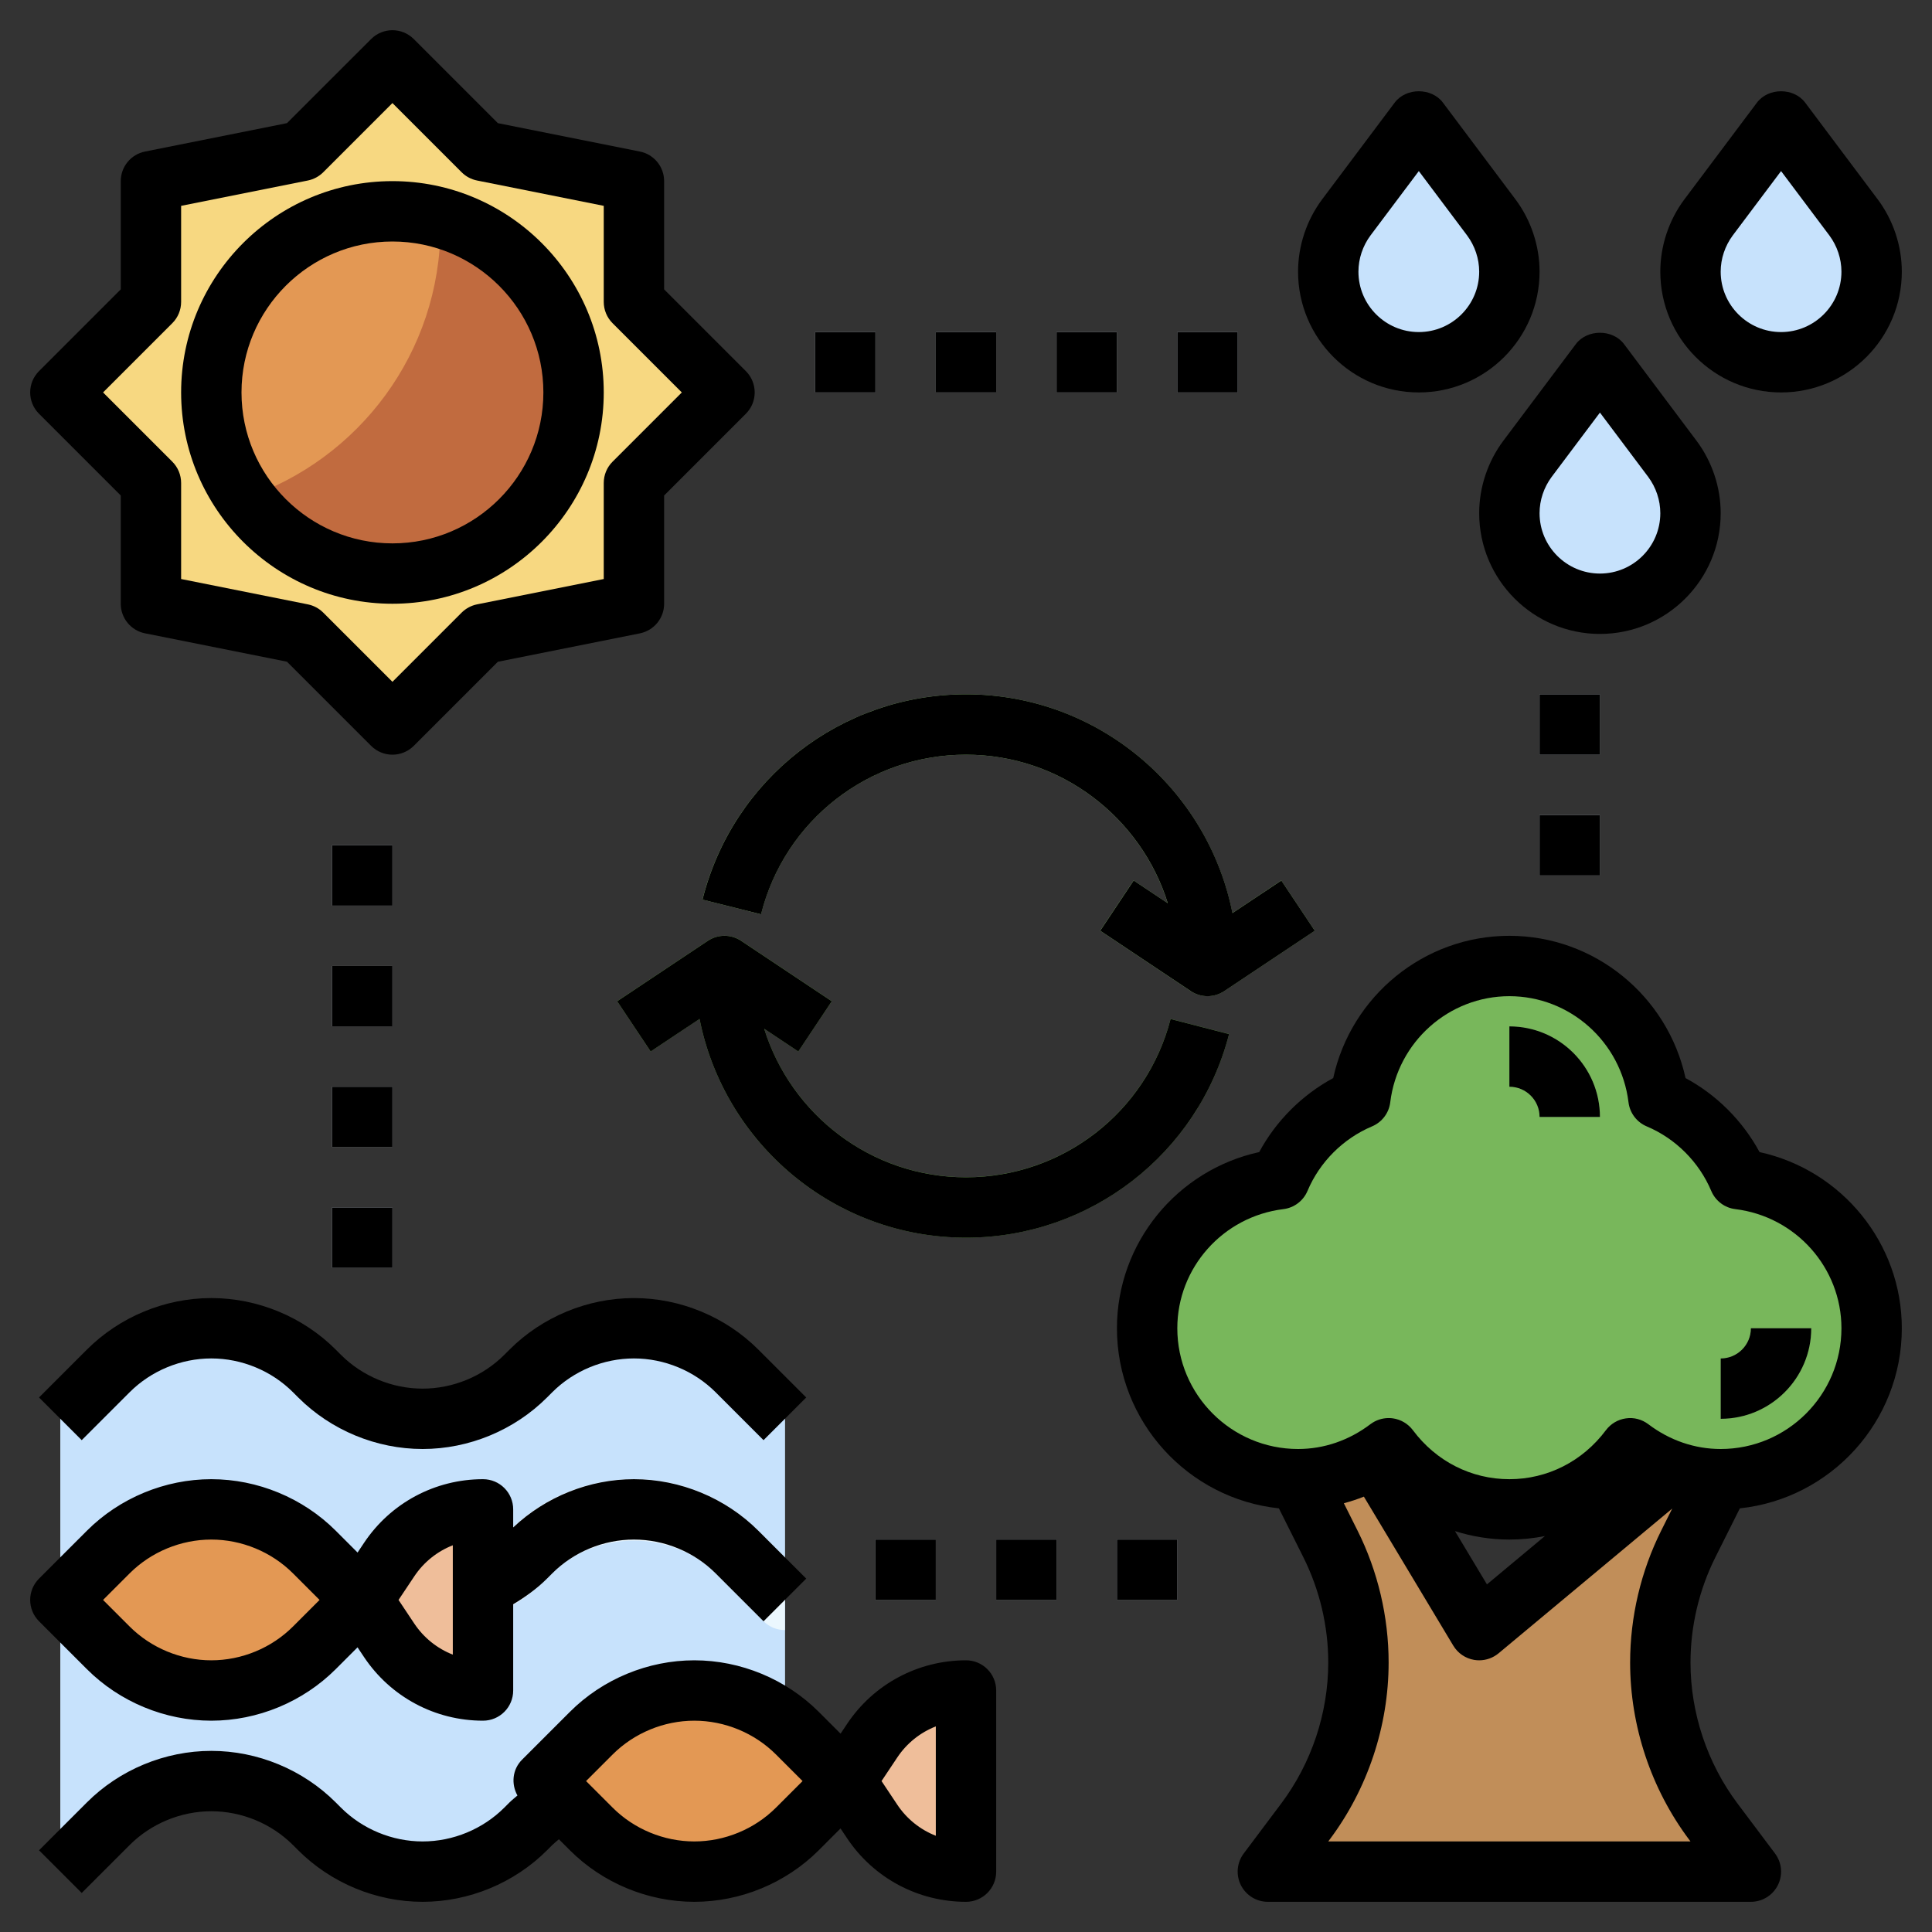 <svg id="Layer_3" enable-background="new 0 0 64 64" height="512" viewBox="0 0 64 64" width="512" xmlns="http://www.w3.org/2000/svg"><rect x="0" y="0" width="64" height="64" fill="#333333" stroke="none"/><g><path d="m57 49-1.073 2.146c-.61 1.219-.927 2.564-.927 3.927 0 1.9.616 3.749 1.756 5.269l1.244 1.658h-16l1.244-1.658c1.14-1.52 1.756-3.369 1.756-5.269 0-1.363-.317-2.708-.927-3.927l-1.073-2.146c.942 0 1.815-.27 2.564-.726l3.436 5.726 6.348-5.29v.001c.516.186 1.071.289 1.652.289z" fill="#c18e59"/><path d="m13 24 3-3 5-1v-4l3-3-3-3v-4l-5-1-3-3-3 3-5 1v4l-3 3 3 3v4l5 1z" fill="#f7d881"/><circle cx="13" cy="13" fill="#c16b3f" r="6"/><path d="m2 62 1.586-1.586c.905-.905 2.133-1.414 3.414-1.414 1.281 0 2.509.509 3.414 1.414l.172.172c.905.905 2.133 1.414 3.414 1.414 1.281 0 2.509-.509 3.414-1.414l.172-.172c.905-.905 2.133-1.414 3.414-1.414 1.281 0 2.509.509 3.414 1.414l1.586 1.586v-15l-1.586-1.586c-.905-.905-2.133-1.414-3.414-1.414-1.281 0-2.509.509-3.414 1.414l-.172.172c-.905.905-2.133 1.414-3.414 1.414-1.281 0-2.509-.509-3.414-1.414l-.172-.172c-.905-.905-2.133-1.414-3.414-1.414-1.281 0-2.509.509-3.414 1.414l-1.586 1.586z" fill="#c7e2fc"/><path d="m2 62 1.586-1.586c.905-.905 2.133-1.414 3.414-1.414 1.281 0 2.509.509 3.414 1.414l.172.172c.905.905 2.133 1.414 3.414 1.414 1.281 0 2.509-.509 3.414-1.414l.172-.172c.905-.905 2.133-1.414 3.414-1.414 1.281 0 2.509.509 3.414 1.414l1.586 1.586v-15l-1.586-1.586c-.905-.905-2.133-1.414-3.414-1.414-1.281 0-2.509.509-3.414 1.414l-.172.172c-.905.905-2.133 1.414-3.414 1.414-1.281 0-2.509-.509-3.414-1.414l-.172-.172c-.905-.905-2.133-1.414-3.414-1.414-1.281 0-2.509.509-3.414 1.414l-1.586 1.586z" fill="#c7e2fc"/><path d="m25.121 50.706c-1.102-1.101-2.565-1.707-4.123-1.707-1.556 0-3.02.606-4.121 1.707l-.171.171c-.274.274-.586.504-.928.684l-1.197-.022-.038 1.999 1.438.027c.195.015.298-.028.434-.09.637-.29 1.211-.688 1.706-1.183l.171-.171c1.447-1.445 3.965-1.448 5.415 0l1.586 1.585c.188.188.441.292.707.292v-2.413z" fill="#ebf7fe"/><path d="m12 53-1.586 1.586c-.905.905-2.133 1.414-3.414 1.414-1.281 0-2.509-.509-3.414-1.414l-1.586-1.586 1.586-1.586c.905-.905 2.133-1.414 3.414-1.414 1.281 0 2.509.509 3.414 1.414z" fill="#e39854"/><path d="m12 53 .891-1.336c.693-1.04 1.86-1.664 3.109-1.664v6c-1.249 0-2.416-.624-3.109-1.664z" fill="#efbe9a"/><path d="m28 59-1.586 1.586c-.905.905-2.133 1.414-3.414 1.414-1.281 0-2.509-.509-3.414-1.414l-1.586-1.586 1.586-1.586c.905-.905 2.133-1.414 3.414-1.414 1.281 0 2.509.509 3.414 1.414z" fill="#e39854"/><path d="m28 59 .891-1.336c.693-1.04 1.86-1.664 3.109-1.664v6c-1.249 0-2.416-.624-3.109-1.664z" fill="#efbe9a"/><path d="m57.609 39.061c-.506-1.202-1.469-2.165-2.671-2.671-.303-2.47-2.385-4.39-4.938-4.39s-4.635 1.92-4.939 4.391c-1.202.506-2.165 1.469-2.671 2.671-2.47.303-4.39 2.385-4.39 4.938 0 2.761 2.239 5 5 5 1.132 0 2.164-.39 3.002-1.025.912 1.223 2.356 2.025 3.998 2.025s3.086-.802 3.998-2.025c.838.635 1.87 1.025 3.002 1.025 2.761 0 5-2.239 5-5 0-2.553-1.92-4.635-4.391-4.939z" fill="#78b75b"/><path d="m56.999 46.998v-1.999c.551 0 1-.449 1-1h1.999c0 1.653-1.346 2.999-2.999 2.999z" fill="#96cc7f"/><path d="m52.998 36.998h-1.999c0-.551-.449-.999-1-.999v-2c1.653 0 2.999 1.346 2.999 2.999z" fill="#96cc7f"/><path d="m59 4-2.4 3.2c-.389.519-.6 1.151-.6 1.8 0 1.657 1.343 3 3 3 1.657 0 3-1.343 3-3 0-.649-.211-1.281-.6-1.8z" fill="#c7e2fc"/><path d="m47 4-2.4 3.2c-.389.519-.6 1.151-.6 1.8 0 1.657 1.343 3 3 3 1.657 0 3-1.343 3-3 0-.649-.211-1.281-.6-1.8z" fill="#c7e2fc"/><path d="m53 12-2.4 3.2c-.389.519-.6 1.151-.6 1.8 0 1.657 1.343 3 3 3 1.657 0 3-1.343 3-3 0-.649-.211-1.281-.6-1.8z" fill="#c7e2fc"/><g fill="#c1c8d1"><path d="m27 10.999h1.999v1.999h-1.999z"/><path d="m31 10.999h1.999v1.999h-1.999z"/><path d="m35 10.999h1.999v1.999h-1.999z"/><path d="m39 10.999h1.999v1.999h-1.999z"/><path d="m50.999 22.999h1.999v1.999h-1.999z"/><path d="m50.999 26.999h1.999v1.999h-1.999z"/><path d="m33 50.999h1.999v1.999h-1.999z"/><path d="m37 50.999h1.999v1.999h-1.999z"/><path d="m29 50.999h1.999v1.999h-1.999z"/><path d="m10.999 27.999h1.999v1.999h-1.999z"/><path d="m10.999 31.999h1.999v1.999h-1.999z"/><path d="m10.999 35.999h1.999v1.999h-1.999z"/><path d="m10.999 39.999h1.999v1.999h-1.999z"/></g><path d="m31.998 25c3.136 0 5.797 2.072 6.684 4.919l-1.129-.753-1.11 1.665 3 2c.168.111.361.167.556.167.193 0 .387-.056.555-.167l3-2-1.11-1.665-1.62 1.081c-.818-4.126-4.463-7.247-8.826-7.247-4.132 0-7.722 2.796-8.729 6.8l1.94.487c.783-3.113 3.575-5.287 6.789-5.287z" fill="#96cc7f"/><path d="m31.999 38.998c-3.136 0-5.798-2.073-6.685-4.921l1.13.753 1.11-1.663-2.999-2c-.336-.225-.773-.224-1.109-.001l-3.001 2 1.108 1.665 1.62-1.08c.818 4.126 4.463 7.247 8.826 7.247 4.106 0 7.69-2.772 8.715-6.744l-1.937-.499c-.797 3.087-3.584 5.243-6.778 5.243z" fill="#78b75b"/><path d="m7 13c0 1.305.421 2.509 1.129 3.494 3.755-1.268 6.462-4.812 6.462-8.995 0-.096-.011-.188-.014-.283-.504-.137-1.031-.216-1.577-.216-3.314 0-6 2.686-6 6z" fill="#e39854"/><path d="m13 20c3.859 0 7-3.141 7-7s-3.141-7-7-7-7 3.141-7 7 3.141 7 7 7zm0-12c2.757 0 5 2.243 5 5s-2.243 5-5 5-5-2.243-5-5 2.243-5 5-5z"/><path d="m4 16.414v3.586c0 .477.337.887.804.98l4.703.94 2.786 2.786c.195.196.451.294.707.294s.512-.098.707-.293l2.786-2.786 4.703-.94c.467-.094.804-.504.804-.981v-3.586l2.707-2.707c.391-.391.391-1.023 0-1.414l-2.707-2.707v-3.586c0-.477-.337-.887-.804-.98l-4.703-.94-2.786-2.786c-.391-.391-1.023-.391-1.414 0l-2.786 2.785-4.703.941c-.467.093-.804.503-.804.98v3.586l-2.707 2.707c-.391.391-.391 1.023 0 1.414zm1.707-5.707c.188-.187.293-.441.293-.707v-3.181l4.196-.839c.193-.039.371-.134.511-.273l2.293-2.293 2.293 2.293c.14.14.317.234.511.273l4.196.839v3.181c0 .266.105.52.293.707l2.293 2.293-2.293 2.293c-.188.187-.293.441-.293.707v3.181l-4.196.839c-.193.039-.371.134-.511.273l-2.293 2.293-2.293-2.293c-.14-.14-.317-.234-.511-.273l-4.196-.839v-3.181c0-.266-.105-.52-.293-.707l-2.293-2.293z"/><path d="m2.879 44.707-1.586 1.586 1.414 1.414 1.586-1.586c.713-.713 1.699-1.121 2.707-1.121s1.994.408 2.707 1.121l.172.172c1.085 1.085 2.587 1.707 4.121 1.707s3.036-.622 4.121-1.707l.172-.172c.713-.713 1.699-1.121 2.707-1.121s1.994.408 2.707 1.121l1.586 1.586 1.414-1.414-1.586-1.586c-1.085-1.085-2.587-1.707-4.121-1.707s-3.036.622-4.121 1.707l-.172.172c-.713.713-1.699 1.121-2.707 1.121s-1.994-.408-2.707-1.121l-.172-.172c-1.085-1.085-2.587-1.707-4.121-1.707s-3.036.622-4.121 1.707z"/><path d="m2.879 55.293c1.085 1.085 2.587 1.707 4.121 1.707s3.036-.622 4.121-1.707l.723-.723.214.321c.881 1.321 2.354 2.109 3.942 2.109.553 0 1-.447 1-1v-2.856c.403-.243.786-.515 1.121-.851l.172-.172c.713-.713 1.699-1.121 2.707-1.121s1.994.408 2.707 1.121l1.586 1.586 1.414-1.414-1.586-1.586c-1.085-1.085-2.587-1.707-4.121-1.707-1.48 0-2.925.583-4 1.598v-.598c0-.553-.447-1-1-1-1.588 0-3.061.788-3.941 2.109l-.214.321-.723-.723c-1.086-1.085-2.588-1.707-4.122-1.707s-3.036.622-4.121 1.707l-1.586 1.586c-.391.391-.391 1.023 0 1.414zm10.844-3.074c.315-.474.764-.829 1.277-1.03v3.623c-.514-.201-.962-.557-1.277-1.03l-.521-.782zm-9.43-.098c.713-.713 1.699-1.121 2.707-1.121s1.994.408 2.707 1.121l.879.879-.879.879c-.713.713-1.699 1.121-2.707 1.121s-1.994-.408-2.707-1.121l-.879-.879z"/><path d="m32 55c-1.588 0-3.061.788-3.941 2.109l-.214.321-.723-.723c-1.086-1.085-2.588-1.707-4.122-1.707s-3.036.622-4.121 1.707l-1.586 1.586c-.323.323-.363.805-.152 1.185-.087.077-.18.147-.262.229l-.172.172c-.713.713-1.699 1.121-2.707 1.121s-1.994-.408-2.707-1.121l-.172-.172c-1.085-1.085-2.587-1.707-4.121-1.707s-3.036.622-4.121 1.707l-1.586 1.586 1.414 1.414 1.586-1.586c.713-.713 1.699-1.121 2.707-1.121s1.994.408 2.707 1.121l.172.172c1.085 1.085 2.587 1.707 4.121 1.707s3.036-.622 4.121-1.707l.172-.172c.069-.069.147-.129.221-.193l.365.365c1.085 1.085 2.587 1.707 4.121 1.707s3.036-.622 4.121-1.707l.723-.723.214.321c.881 1.321 2.354 2.109 3.942 2.109.553 0 1-.447 1-1v-6c0-.553-.447-1-1-1zm-6.293 4.879c-.713.713-1.699 1.121-2.707 1.121s-1.994-.408-2.707-1.121l-.879-.879.879-.879c.713-.713 1.699-1.121 2.707-1.121s1.994.408 2.707 1.121l.879.879zm5.293.933c-.514-.201-.962-.557-1.277-1.03l-.521-.782.521-.781c.315-.474.764-.829 1.277-1.03z"/><path d="m58.287 38.164c-.558-1.033-1.418-1.894-2.451-2.451-.596-2.723-3.013-4.713-5.836-4.713s-5.24 1.99-5.836 4.713c-1.033.558-1.894 1.418-2.451 2.451-2.723.596-4.713 3.013-4.713 5.836 0 3.094 2.354 5.647 5.365 5.966l.814 1.627c.537 1.075.821 2.278.821 3.48 0 1.672-.553 3.33-1.556 4.668l-1.244 1.658c-.228.304-.264.709-.095 1.048.17.339.516.553.895.553h16c.379 0 .725-.214.895-.553.169-.339.133-.744-.095-1.048l-1.244-1.657c-1.003-1.339-1.556-2.997-1.556-4.669 0-1.202.284-2.405.821-3.48l.814-1.627c3.011-.319 5.365-2.872 5.365-5.966 0-2.823-1.99-5.24-4.713-5.836zm-14.287 22.836.044-.059c1.262-1.682 1.956-3.766 1.956-5.868 0-1.511-.356-3.023-1.032-4.375l-.451-.901c.225-.06.446-.132.663-.219l2.962 4.936c.15.25.402.423.69.472.057.009.112.014.168.014.232 0 .459-.081.641-.231l5.754-4.796-.363.725c-.676 1.352-1.032 2.864-1.032 4.375 0 2.102.694 4.186 1.956 5.869l.044.058zm4.198-10.28c.574.182 1.18.28 1.802.28.401 0 .794-.04 1.177-.116l-1.92 1.601zm8.802-2.72c-.858 0-1.688-.284-2.398-.822-.213-.161-.481-.232-.744-.192-.264.037-.501.179-.661.392-.77 1.03-1.935 1.622-3.197 1.622s-2.427-.592-3.196-1.623c-.16-.213-.397-.354-.661-.392-.047-.007-.094-.01-.141-.01-.217 0-.429.07-.604.202-.711.539-1.54.823-2.398.823-2.206 0-4-1.794-4-4 0-2.003 1.51-3.7 3.513-3.946.355-.043.661-.274.8-.604.402-.956 1.181-1.734 2.137-2.137.33-.139.562-.444.604-.8.246-2.003 1.943-3.513 3.946-3.513s3.7 1.51 3.946 3.513c.043.355.274.661.604.8.956.402 1.734 1.181 2.137 2.137.139.33.444.562.8.604 2.003.246 3.513 1.943 3.513 3.946 0 2.206-1.794 4-4 4z"/><path d="m57 45v2c1.654 0 3-1.346 3-3h-2c0 .552-.448 1-1 1z"/><path d="m50 34v2c.552 0 1 .448 1 1h2c0-1.654-1.346-3-3-3z"/><path d="m59 13c2.206 0 4-1.794 4-4 0-.858-.284-1.71-.8-2.399l-2.4-3.2c-.377-.504-1.223-.504-1.6 0l-2.401 3.201c-.515.688-.799 1.54-.799 2.398 0 2.206 1.794 4 4 4zm-1.601-5.2 1.601-2.133 1.6 2.132c.257.346.4.771.4 1.201 0 1.103-.897 2-2 2s-2-.897-2-2c0-.43.143-.855.399-1.2z"/><path d="m47 13c2.206 0 4-1.794 4-4 0-.858-.284-1.71-.8-2.399l-2.4-3.2c-.377-.504-1.223-.504-1.6 0l-2.401 3.201c-.515.688-.799 1.54-.799 2.398 0 2.206 1.794 4 4 4zm-1.601-5.2 1.601-2.133 1.6 2.132c.257.346.4.771.4 1.201 0 1.103-.897 2-2 2s-2-.897-2-2c0-.43.143-.855.399-1.2z"/><path d="m49 17c0 2.206 1.794 4 4 4s4-1.794 4-4c0-.858-.284-1.71-.8-2.399l-2.4-3.2c-.377-.504-1.223-.504-1.6 0l-2.401 3.201c-.515.688-.799 1.54-.799 2.398zm2.399-1.2 1.601-2.133 1.6 2.132c.257.346.4.771.4 1.201 0 1.103-.897 2-2 2s-2-.897-2-2c0-.43.143-.855.399-1.2z"/><path d="m27 11h2v2h-2z"/><path d="m31 11h2v2h-2z"/><path d="m35 11h2v2h-2z"/><path d="m39 11h2v2h-2z"/><path d="m51 23h2v2h-2z"/><path d="m51 27h2v2h-2z"/><path d="m33 51h2v2h-2z"/><path d="m37 51h2v2h-2z"/><path d="m29 51h2v2h-2z"/><path d="m11 28h2v2h-2z"/><path d="m11 32h2v2h-2z"/><path d="m11 36h2v2h-2z"/><path d="m11 40h2v2h-2z"/><path d="m25.211 30.287c.782-3.113 3.573-5.287 6.789-5.287 3.136 0 5.797 2.074 6.685 4.921l-1.13-.753-1.109 1.664 3 2c.167.112.361.168.554.168s.387-.056.555-.168l3-2-1.109-1.664-1.619 1.079c-.819-4.126-4.464-7.247-8.827-7.247-4.134 0-7.724 2.797-8.729 6.801z"/><path d="m40.715 34.256-1.938-.5c-.796 3.088-3.584 5.244-6.777 5.244-3.136 0-5.797-2.074-6.685-4.921l1.13.753 1.109-1.664-3-2c-.336-.225-.773-.225-1.109 0l-3 2 1.109 1.664 1.619-1.079c.819 4.126 4.464 7.247 8.827 7.247 4.106 0 7.689-2.773 8.715-6.744z"/></g></svg>